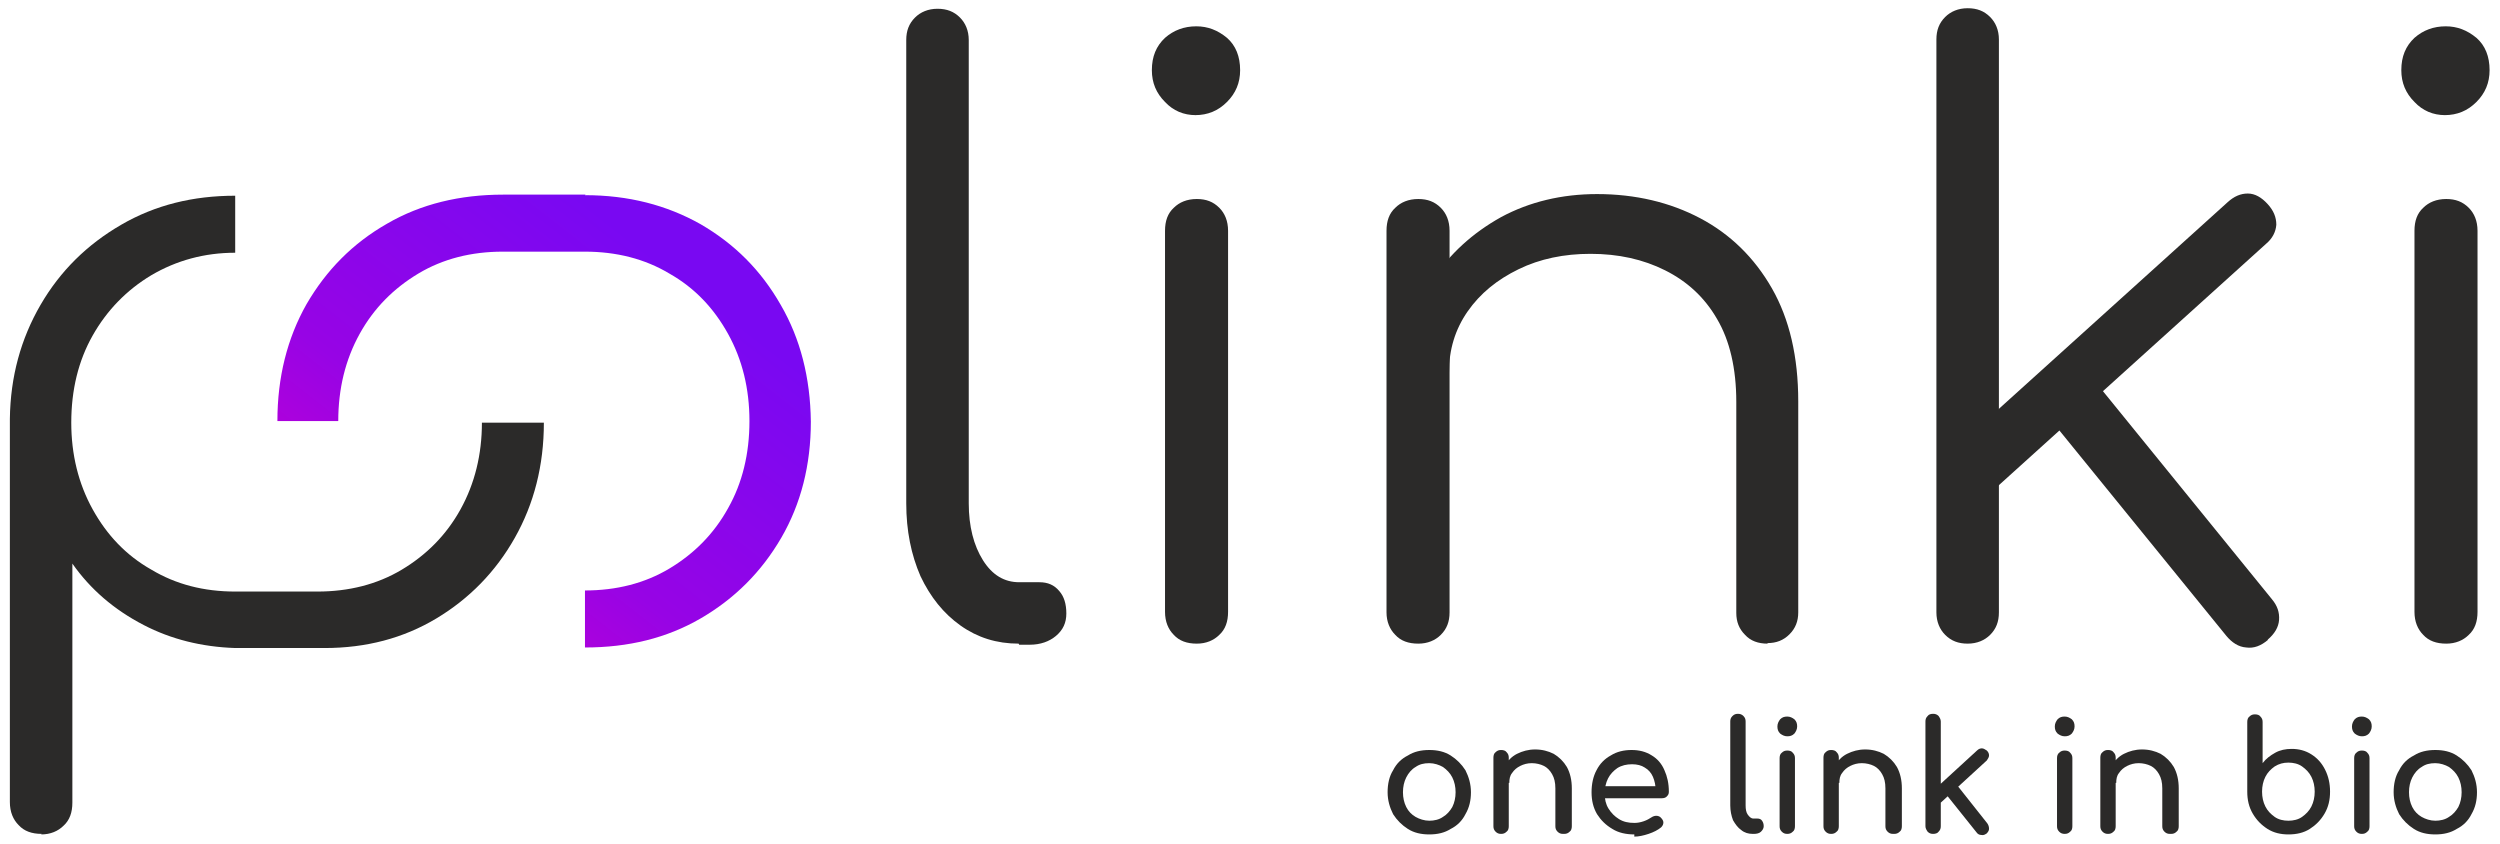 <?xml version="1.0" encoding="UTF-8"?>
<!DOCTYPE svg PUBLIC "-//W3C//DTD SVG 1.1//EN" "http://www.w3.org/Graphics/SVG/1.1/DTD/svg11.dtd">
<!-- Creator: CorelDRAW X5 -->
<svg xmlns="http://www.w3.org/2000/svg" xml:space="preserve" width="45.6mm" height="15.4mm" style="shape-rendering:geometricPrecision; text-rendering:geometricPrecision; image-rendering:optimizeQuality; fill-rule:evenodd; clip-rule:evenodd"
viewBox="0 0 4560 1540"
 xmlns:xlink="http://www.w3.org/1999/xlink">
 <defs>
  <style type="text/css">
   <![CDATA[
    .fil0 {fill:none}
    .fil1 {fill:#2B2A29;fill-rule:nonzero}
    .fil2 {fill:url(#id0);fill-rule:nonzero}
   ]]>
  </style>
  <linearGradient id="id0" gradientUnits="userSpaceOnUse" x1="769.53" y1="1054.87" x2="1214.87" y2="483.11">
   <stop offset="0" style="stop-color:#B500D9"/>
   <stop offset="0.302" style="stop-color:#9704E5"/>
   <stop offset="1" style="stop-color:#7908F2"/>
  </linearGradient>
 </defs>
 <g id="Warstwa_x0020_1">
  <rect class="fil0" width="4560" height="1540"/>
  <g id="_53477576">
   <path class="fil1" d="M4460 210c-22,0 -41,-8 -56,-24 -16,-16 -24,-35 -24,-58 0,-25 8,-44 24,-59 16,-14 35,-21 57,-21 21,0 39,7 56,21 16,14 24,34 24,59 0,23 -8,42 -24,58 -16,16 -35,24 -58,24z"/>
   <path class="fil1" d="M4462 1174c-18,0 -32,-5 -42,-16 -10,-10 -16,-24 -16,-42l0 -695c0,-18 5,-32 16,-42 10,-10 24,-16 42,-16 17,0 30,5 41,16 10,10 16,24 16,42l0 695c0,18 -5,32 -16,42 -10,10 -24,16 -41,16z"/>
   <path class="fil1" d="M4137 1167c-13,11 -26,16 -40,14 -14,-1 -26,-9 -36,-21l-330 -406 80 -71 333 410c10,12 14,24 13,38 -1,13 -8,25 -21,36z"/>
   <path class="fil1" d="M3589 1174c-17,0 -30,-5 -41,-16 -10,-10 -16,-24 -16,-41l0 -1045c0,-17 5,-30 16,-41 10,-10 24,-16 41,-16 17,0 30,5 41,16 10,10 16,24 16,41l0 1045c0,17 -5,30 -16,41 -10,10 -24,16 -41,16z"/>
   <path class="fil1" d="M3626 903l-70 -76 507 -458c12,-11 24,-16 37,-16 13,0 25,7 36,19 11,12 16,24 16,38 -1,13 -7,25 -19,35l-507 458z"/>
   <path class="fil1" d="M2587 1174c-18,0 -32,-5 -42,-16 -10,-10 -16,-24 -16,-41l0 -696c0,-18 5,-32 16,-42 10,-10 24,-16 42,-16 17,0 30,5 41,16 10,10 16,24 16,42l0 696c0,17 -5,30 -16,41 -10,10 -24,16 -41,16z"/>
   <path class="fil1" d="M3224 1174c-17,0 -31,-5 -41,-16 -11,-11 -16,-24 -16,-40l0 -385c0,-61 -12,-112 -35,-151 -23,-40 -55,-69 -95,-89 -40,-20 -85,-30 -136,-30 -48,0 -92,9 -131,28 -39,19 -70,44 -93,77 -23,33 -34,70 -34,111l-81 0c2,-62 19,-118 50,-167 32,-49 74,-87 126,-116 52,-28 111,-42 175,-42 70,0 133,15 188,44 55,29 99,72 131,128 32,56 48,125 48,206l0 385c0,16 -5,29 -16,40 -11,11 -24,16 -40,16z"/>
   <path class="fil1" d="M2181 210c-22,0 -41,-8 -56,-24 -16,-16 -24,-35 -24,-58 0,-25 8,-44 24,-59 16,-14 35,-21 57,-21 21,0 39,7 56,21 16,14 24,34 24,59 0,23 -8,42 -24,58 -16,16 -35,24 -58,24z"/>
   <path class="fil1" d="M2183 1174c-18,0 -32,-5 -42,-16 -10,-10 -16,-24 -16,-42l0 -695c0,-18 5,-32 16,-42 10,-10 24,-16 42,-16 17,0 30,5 41,16 10,10 16,24 16,42l0 695c0,18 -5,32 -16,42 -10,10 -24,16 -41,16z"/>
   <path class="fil1" d="M1858 1174c-40,0 -75,-11 -106,-33 -31,-22 -55,-52 -73,-90 -17,-39 -26,-83 -26,-133l0 -845c0,-17 5,-30 16,-41 10,-10 24,-16 41,-16 17,0 30,5 41,16 10,10 16,24 16,41l0 845c0,42 9,77 26,104 17,27 39,40 66,40l37 0c15,0 27,5 36,16 9,10 13,24 13,41 0,17 -6,30 -19,41 -12,10 -28,16 -48,16l-19 0z"/>
   <path class="fil2" d="M1067 356c79,0 149,18 211,53 62,36 110,84 146,147 36,62 54,133 55,213 0,79 -18,150 -54,212 -36,62 -85,111 -147,147 -62,36 -132,53 -211,53l0 -104c57,0 109,-13 154,-40 45,-27 81,-63 107,-110 26,-46 39,-99 39,-159 0,-59 -13,-112 -39,-159 -26,-47 -61,-84 -107,-110 -45,-27 -97,-40 -154,-40l-150 0c-57,0 -109,13 -154,40 -45,27 -81,63 -107,110 -26,47 -39,100 -39,159l-111 0c0,-80 18,-151 53,-213 36,-62 84,-111 147,-147 62,-36 133,-53 212,-53l150 0z"/>
   <path class="fil1" d="M76 1521c-18,0 -32,-5 -42,-16 -10,-10 -16,-24 -16,-42l0 -699c1,-77 20,-146 56,-208 36,-62 85,-110 147,-146 62,-36 131,-53 208,-53l0 104c-56,0 -107,14 -153,41 -45,27 -81,64 -107,110 -26,46 -39,99 -39,159 0,58 13,111 39,158 26,47 61,84 107,110 45,27 96,40 153,40l150 0c57,0 109,-13 154,-40 45,-27 81,-63 107,-110 26,-47 39,-100 39,-158l113 0c0,78 -18,148 -53,210 -35,62 -83,111 -143,147 -60,36 -128,54 -204,54 -4,0 -9,0 -13,0l-150 0c-61,-2 -117,-16 -167,-42 -54,-28 -97,-65 -130,-112l0 436c0,18 -5,32 -16,42 -10,10 -24,16 -41,16z"/>
   <path class="fil1" d="M2607 1522c-15,0 -28,-3 -39,-10 -11,-7 -20,-16 -27,-27 -6,-12 -10,-25 -10,-40 0,-15 3,-29 10,-40 6,-12 15,-21 27,-27 11,-7 24,-10 39,-10 15,0 28,3 39,10 11,7 20,16 27,27 6,12 10,25 10,40 0,15 -3,28 -10,40 -6,12 -15,21 -27,27 -11,7 -24,10 -39,10zm0 -25c9,0 18,-2 25,-7 7,-4 13,-11 17,-18 4,-8 6,-17 6,-27 0,-10 -2,-19 -6,-27 -4,-8 -10,-14 -17,-19 -7,-4 -16,-7 -25,-7 -10,0 -18,2 -25,7 -7,4 -13,11 -17,19 -4,8 -6,17 -6,27 0,10 2,19 6,27 4,8 10,14 17,18 7,4 16,7 25,7z"/>
   <path id="1" class="fil1" d="M2851 1521c-4,0 -7,-1 -10,-4 -3,-3 -4,-6 -4,-10l0 -69c0,-11 -2,-19 -6,-26 -4,-7 -9,-12 -15,-15 -6,-3 -14,-5 -22,-5 -8,0 -15,2 -21,5 -6,3 -11,7 -15,13 -4,5 -5,11 -5,18l-17 0c0,-12 3,-22 8,-31 6,-9 13,-17 23,-22 10,-5 21,-8 33,-8 13,0 24,3 34,8 10,6 18,14 24,24 6,11 9,24 9,39l0 69c0,4 -1,8 -4,10 -3,3 -6,4 -10,4zm-113 0c-4,0 -7,-1 -10,-4 -3,-3 -4,-6 -4,-10l0 -125c0,-4 1,-8 4,-10 3,-3 6,-4 10,-4 4,0 8,1 10,4 3,3 4,6 4,10l0 125c0,4 -1,8 -4,10 -3,3 -6,4 -10,4z"/>
   <path id="12" class="fil1" d="M2981 1522c-15,0 -29,-3 -40,-10 -12,-7 -21,-16 -28,-27 -7,-12 -10,-25 -10,-40 0,-15 3,-29 9,-40 6,-12 15,-21 26,-27 11,-7 24,-10 38,-10 14,0 26,3 37,10 10,6 18,15 23,27 5,11 8,24 8,39 0,4 -1,6 -4,9 -2,2 -5,3 -9,3l-110 0 0 -22 110 0 -11 8c0,-9 -2,-18 -5,-25 -3,-7 -8,-13 -15,-17 -6,-4 -14,-6 -23,-6 -10,0 -19,2 -27,7 -7,5 -13,11 -17,19 -4,8 -6,17 -6,28 0,10 2,19 7,27 5,8 11,14 19,19 8,5 17,7 28,7 6,0 11,-1 17,-3 6,-2 11,-5 14,-7 3,-2 6,-3 9,-3 3,0 6,1 8,3 3,3 5,6 5,9 0,3 -1,6 -4,9 -6,5 -14,9 -23,12 -9,3 -18,5 -26,5z"/>
   <path id="123" class="fil1" d="M3197 1521c-8,0 -15,-2 -21,-7 -6,-4 -11,-11 -15,-18 -3,-8 -5,-17 -5,-27l0 -153c0,-4 1,-7 4,-10 3,-3 6,-4 10,-4 4,0 7,1 10,4 3,3 4,6 4,10l0 153c0,7 1,13 4,17 3,4 6,7 10,7l7 0c4,0 7,1 9,4 2,3 3,6 3,10 0,4 -2,7 -5,10 -3,3 -8,4 -13,4l-1 0z"/>
   <path id="1234" class="fil1" d="M3260 1521c-4,0 -7,-1 -10,-4 -3,-3 -4,-6 -4,-10l0 -124c0,-4 1,-8 4,-10 3,-3 6,-4 10,-4 4,0 8,1 10,4 3,3 4,6 4,10l0 124c0,4 -1,8 -4,10 -3,3 -6,4 -10,4zm0 -178c-5,0 -9,-2 -13,-5 -4,-4 -5,-8 -5,-13 0,-5 2,-9 5,-13 4,-4 8,-5 13,-5 5,0 9,2 13,5 4,4 5,8 5,13 0,5 -2,9 -5,13 -4,4 -8,5 -13,5z"/>
   <path id="12345" class="fil1" d="M3453 1521c-4,0 -7,-1 -10,-4 -3,-3 -4,-6 -4,-10l0 -69c0,-11 -2,-19 -6,-26 -4,-7 -9,-12 -15,-15 -6,-3 -14,-5 -22,-5 -8,0 -15,2 -21,5 -6,3 -11,7 -15,13 -4,5 -5,11 -5,18l-17 0c0,-12 3,-22 8,-31 6,-9 13,-17 23,-22 10,-5 21,-8 33,-8 13,0 24,3 34,8 10,6 18,14 24,24 6,11 9,24 9,39l0 69c0,4 -1,8 -4,10 -3,3 -6,4 -10,4zm-113 0c-4,0 -7,-1 -10,-4 -3,-3 -4,-6 -4,-10l0 -125c0,-4 1,-8 4,-10 3,-3 6,-4 10,-4 4,0 8,1 10,4 3,3 4,6 4,10l0 125c0,4 -1,8 -4,10 -3,3 -6,4 -10,4z"/>
   <path id="123456" class="fil1" d="M3539 1465l-17 -19 84 -77c3,-3 6,-4 9,-4 3,0 6,2 9,4 3,3 4,6 4,9 0,3 -2,6 -4,9l-84 77zm-13 56c-4,0 -7,-1 -10,-4 -2,-3 -4,-6 -4,-10l0 -191c0,-4 1,-7 4,-10 2,-3 6,-4 10,-4 4,0 7,1 10,4 2,3 4,6 4,10l0 191c0,4 -1,7 -4,10 -2,3 -6,4 -10,4zm98 -1c-3,2 -6,4 -10,3 -4,0 -7,-2 -9,-5l-56 -70 19 -18 57 72c2,3 3,6 3,10 0,3 -2,6 -5,9z"/>
   <path id="1234567" class="fil1" d="M3766 1521c-4,0 -7,-1 -10,-4 -3,-3 -4,-6 -4,-10l0 -124c0,-4 1,-8 4,-10 3,-3 6,-4 10,-4 4,0 8,1 10,4 3,3 4,6 4,10l0 124c0,4 -1,8 -4,10 -3,3 -6,4 -10,4zm0 -178c-5,0 -9,-2 -13,-5 -4,-4 -5,-8 -5,-13 0,-5 2,-9 5,-13 4,-4 8,-5 13,-5 5,0 9,2 13,5 4,4 5,8 5,13 0,5 -2,9 -5,13 -4,4 -8,5 -13,5z"/>
   <path id="12345678" class="fil1" d="M3958 1521c-4,0 -7,-1 -10,-4 -3,-3 -4,-6 -4,-10l0 -69c0,-11 -2,-19 -6,-26 -4,-7 -9,-12 -15,-15 -6,-3 -14,-5 -22,-5 -8,0 -15,2 -21,5 -6,3 -11,7 -15,13 -4,5 -5,11 -5,18l-17 0c0,-12 3,-22 8,-31 6,-9 13,-17 23,-22 10,-5 21,-8 33,-8 13,0 24,3 34,8 10,6 18,14 24,24 6,11 9,24 9,39l0 69c0,4 -1,8 -4,10 -3,3 -6,4 -10,4zm-113 0c-4,0 -7,-1 -10,-4 -3,-3 -4,-6 -4,-10l0 -125c0,-4 1,-8 4,-10 3,-3 6,-4 10,-4 4,0 8,1 10,4 3,3 4,6 4,10l0 125c0,4 -1,8 -4,10 -3,3 -6,4 -10,4z"/>
   <path id="123456789" class="fil1" d="M4174 1522c-14,0 -27,-3 -38,-10 -11,-7 -20,-16 -27,-28 -7,-12 -10,-25 -10,-40l0 -127c0,-4 1,-8 4,-10 3,-3 6,-4 10,-4 4,0 8,1 10,4 3,3 4,6 4,10l0 75c6,-8 14,-14 23,-19 9,-5 19,-7 30,-7 13,0 25,3 36,10 11,7 19,16 25,28 6,12 9,25 9,40 0,15 -3,28 -10,40 -7,12 -16,21 -27,28 -11,7 -24,10 -39,10zm0 -25c9,0 18,-2 25,-7 7,-5 13,-11 17,-19 4,-8 6,-17 6,-27 0,-10 -2,-19 -6,-27 -4,-8 -10,-14 -17,-19 -7,-5 -16,-7 -25,-7 -9,0 -17,2 -25,7 -7,5 -13,11 -17,19 -4,8 -6,17 -6,27 0,10 2,19 6,27 4,8 10,14 17,19 7,5 16,7 25,7z"/>
   <path id="12345678910" class="fil1" d="M4308 1521c-4,0 -7,-1 -10,-4 -3,-3 -4,-6 -4,-10l0 -124c0,-4 1,-8 4,-10 3,-3 6,-4 10,-4 4,0 8,1 10,4 3,3 4,6 4,10l0 124c0,4 -1,8 -4,10 -3,3 -6,4 -10,4zm0 -178c-5,0 -9,-2 -13,-5 -4,-4 -5,-8 -5,-13 0,-5 2,-9 5,-13 4,-4 8,-5 13,-5 5,0 9,2 13,5 4,4 5,8 5,13 0,5 -2,9 -5,13 -4,4 -8,5 -13,5z"/>
   <path id="1234567891011" class="fil1" d="M4442 1522c-15,0 -28,-3 -39,-10 -11,-7 -20,-16 -27,-27 -6,-12 -10,-25 -10,-40 0,-15 3,-29 10,-40 6,-12 15,-21 27,-27 11,-7 24,-10 39,-10 15,0 28,3 39,10 11,7 20,16 27,27 6,12 10,25 10,40 0,15 -3,28 -10,40 -6,12 -15,21 -27,27 -11,7 -24,10 -39,10zm0 -25c9,0 18,-2 25,-7 7,-4 13,-11 17,-18 4,-8 6,-17 6,-27 0,-10 -2,-19 -6,-27 -4,-8 -10,-14 -17,-19 -7,-4 -16,-7 -25,-7 -10,0 -18,2 -25,7 -7,4 -13,11 -17,19 -4,8 -6,17 -6,27 0,10 2,19 6,27 4,8 10,14 17,18 7,4 16,7 25,7z"/>
  </g>
 </g>
</svg>
